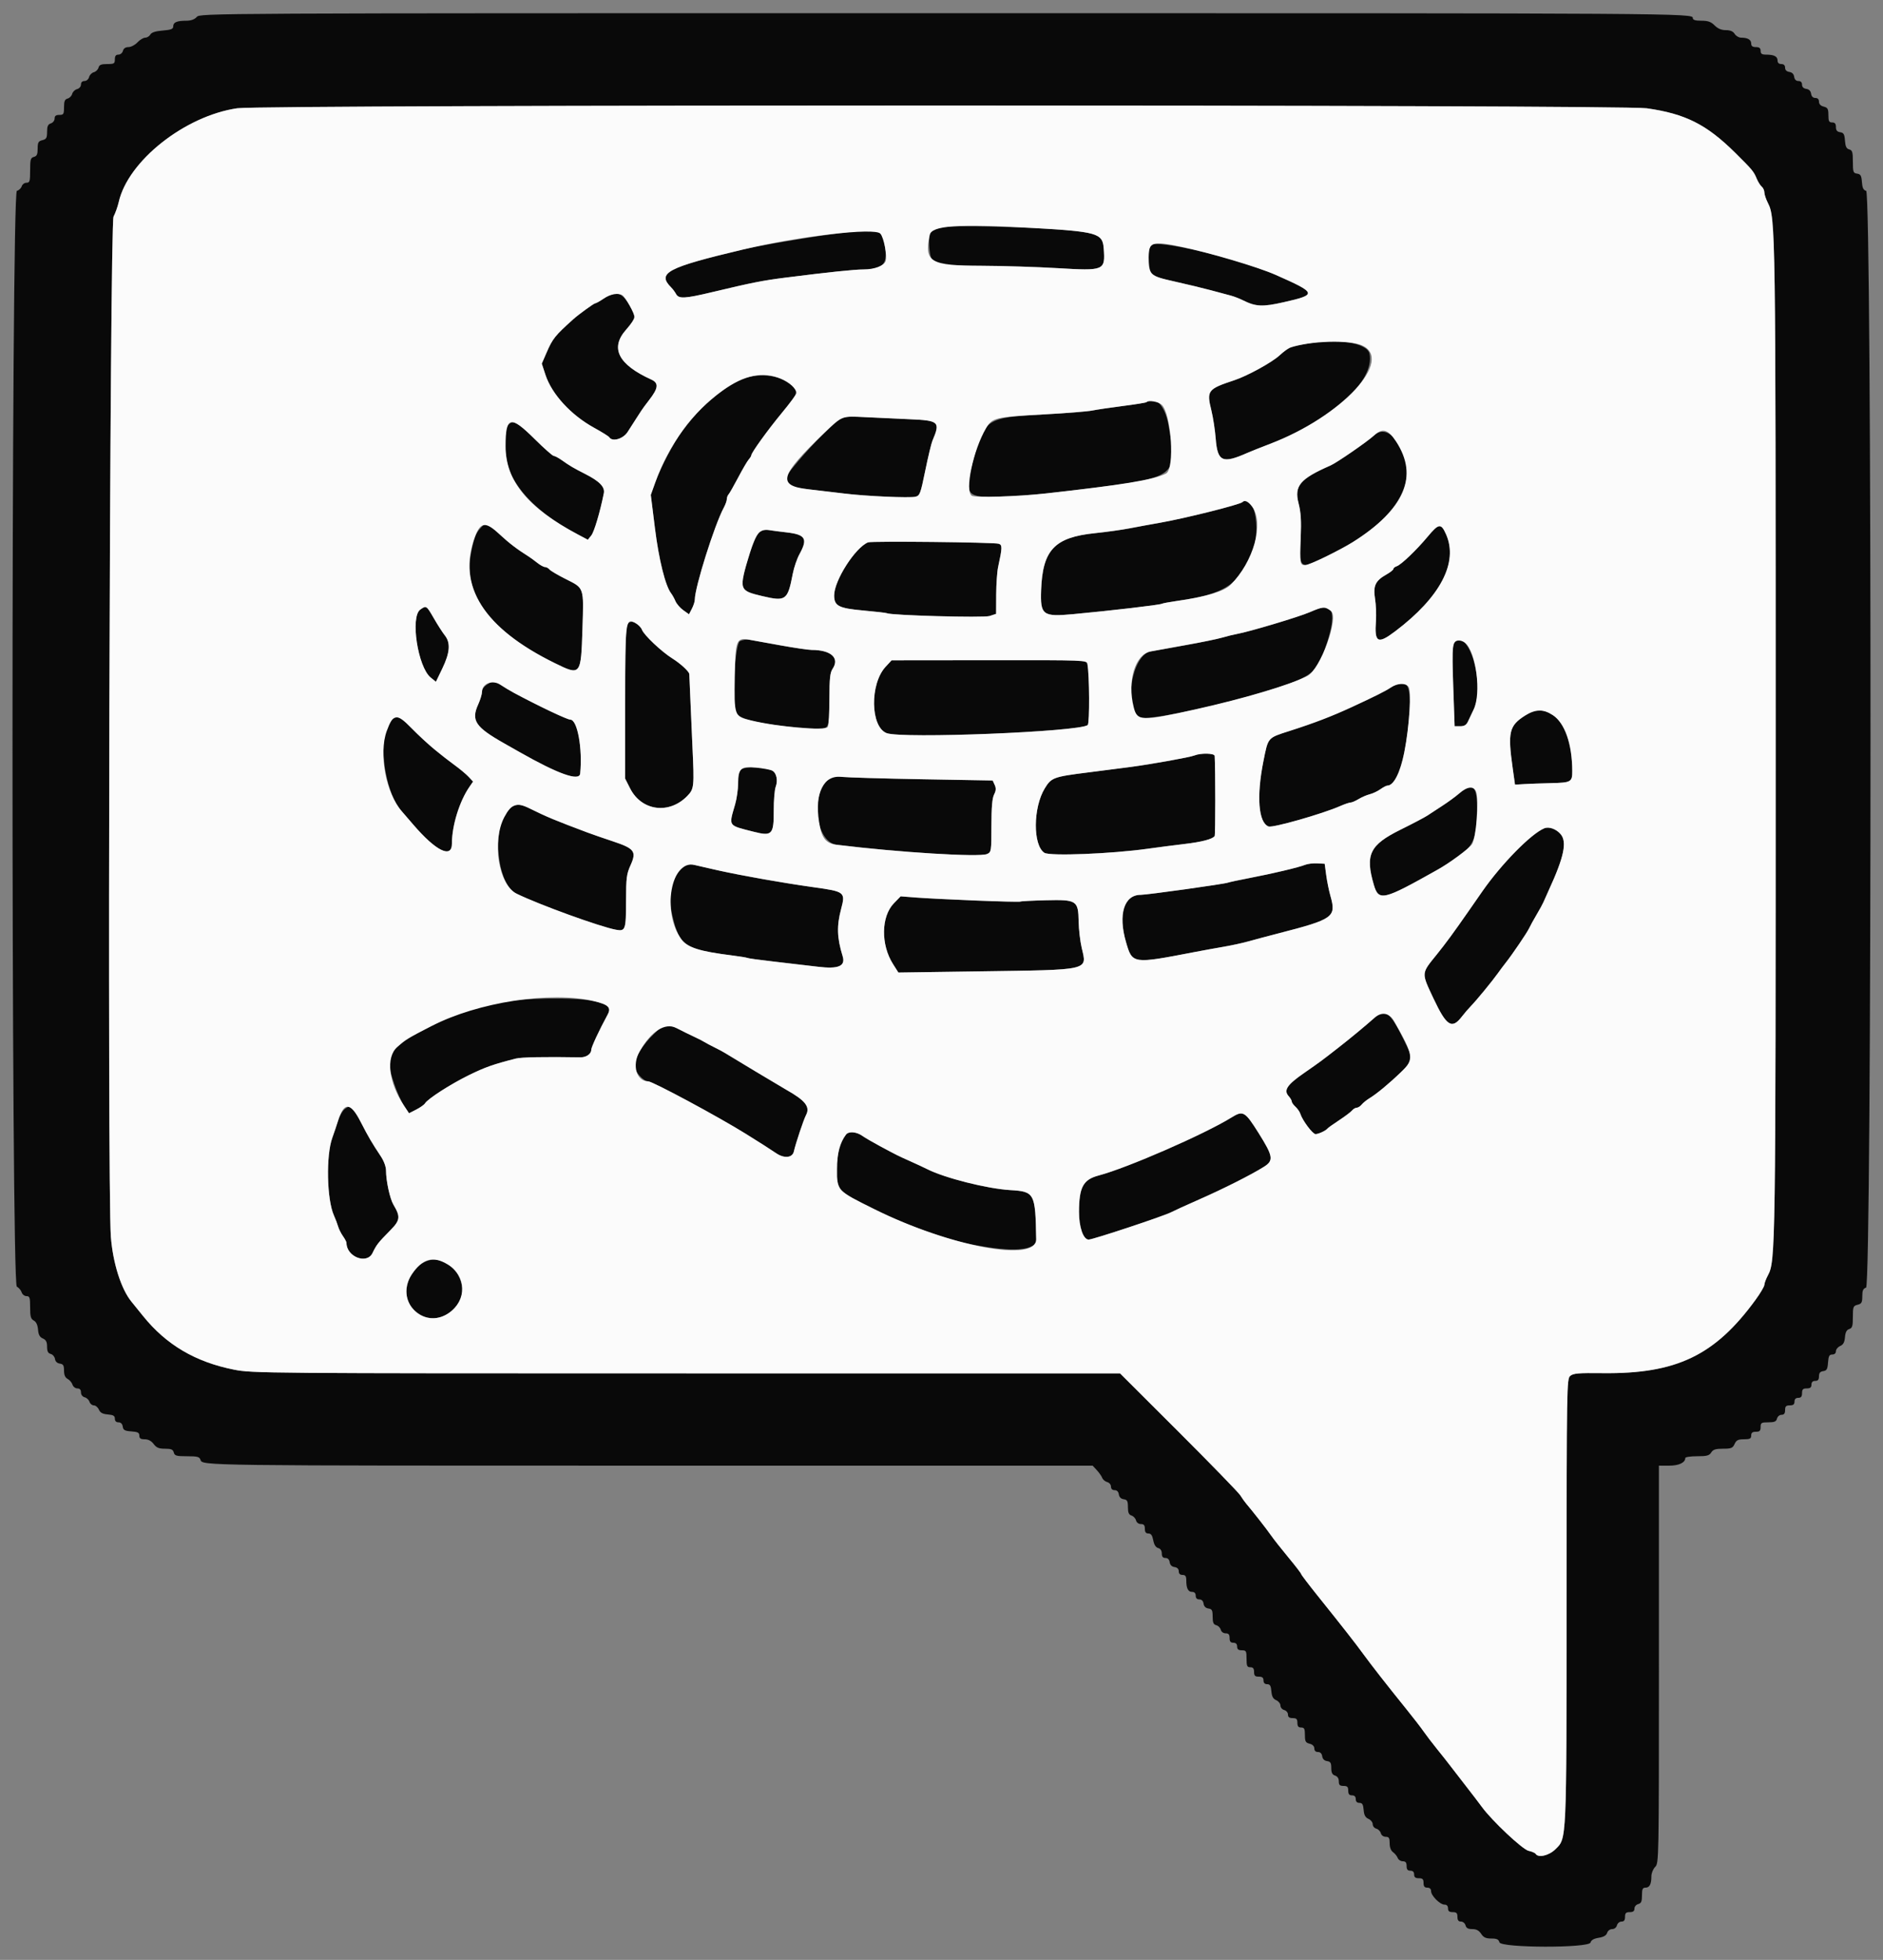 <svg id="svg" version="1.1" xmlns="http://www.w3.org/2000/svg" xmlns:xlink="http://www.w3.org/1999/xlink" width="400" height="416.143" viewBox="0, 0, 400,416.143"><rect x="0" y="0" width="400" height="416.143" fill="#808080" stroke="none"/><g id="svgg"><path id="path0" d="M41.800 3.600 C 41.320 4.130,40.568 4.400,39.571 4.400 C 37.577 4.400,36.800 4.735,36.800 5.593 C 36.800 6.164,36.365 6.337,34.551 6.487 C 33.016 6.615,32.185 6.884,31.931 7.337 C 31.727 7.702,31.241 8.000,30.850 8.000 C 30.459 8.000,29.717 8.450,29.200 9.000 C 28.683 9.550,27.825 10.000,27.293 10.000 C 26.662 10.000,26.252 10.278,26.116 10.800 C 26.000 11.243,25.570 11.600,25.153 11.600 C 24.616 11.600,24.400 11.887,24.400 12.600 C 24.400 13.504,24.242 13.600,22.763 13.600 C 21.488 13.600,21.081 13.769,20.926 14.363 C 20.816 14.783,20.369 15.219,19.933 15.333 C 19.497 15.447,19.043 15.914,18.924 16.370 C 18.801 16.839,18.379 17.200,17.953 17.200 C 17.482 17.200,17.200 17.482,17.200 17.953 C 17.200 18.379,16.839 18.801,16.370 18.924 C 15.914 19.043,15.447 19.497,15.333 19.933 C 15.219 20.369,14.783 20.816,14.363 20.926 C 13.769 21.081,13.600 21.488,13.600 22.763 C 13.600 24.242,13.504 24.400,12.600 24.400 C 11.878 24.400,11.600 24.615,11.600 25.173 C 11.600 25.598,11.240 26.060,10.800 26.200 C 10.184 26.396,10.000 26.805,10.000 27.984 C 10.000 29.282,9.849 29.551,9.000 29.764 C 8.149 29.978,8.000 30.246,8.000 31.561 C 8.000 32.770,7.826 33.152,7.200 33.316 C 6.502 33.498,6.400 33.862,6.400 36.163 C 6.400 38.503,6.313 38.800,5.627 38.800 C 5.202 38.800,4.746 39.141,4.614 39.557 C 4.482 39.973,4.019 40.406,3.587 40.519 C 2.357 40.841,2.343 272.527,3.573 273.186 C 3.998 273.413,4.460 273.959,4.600 274.400 C 4.740 274.840,5.202 275.200,5.627 275.200 C 6.305 275.200,6.400 275.494,6.400 277.586 C 6.400 279.538,6.541 280.047,7.176 280.387 C 7.687 280.660,7.994 281.315,8.076 282.301 C 8.167 283.403,8.439 283.905,9.100 284.195 C 9.776 284.491,10.000 284.924,10.000 285.932 C 10.000 286.926,10.202 287.328,10.778 287.478 C 11.205 287.590,11.610 288.068,11.678 288.541 C 11.754 289.079,12.137 289.448,12.700 289.528 C 13.432 289.632,13.600 289.910,13.600 291.014 C 13.600 291.947,13.842 292.501,14.373 292.786 C 14.798 293.013,15.260 293.559,15.400 294.000 C 15.540 294.440,16.002 294.800,16.427 294.800 C 16.945 294.800,17.200 295.076,17.200 295.637 C 17.200 296.134,17.520 296.559,17.987 296.681 C 18.419 296.794,18.882 297.227,19.014 297.643 C 19.146 298.059,19.559 298.400,19.932 298.400 C 20.305 298.400,20.788 298.805,21.005 299.300 C 21.295 299.962,21.797 300.233,22.900 300.324 C 24.075 300.421,24.400 300.616,24.400 301.224 C 24.400 301.724,24.675 302.000,25.172 302.000 C 25.668 302.000,25.990 302.322,26.072 302.900 C 26.178 303.648,26.487 303.821,27.900 303.923 C 29.274 304.022,29.600 304.195,29.600 304.823 C 29.600 305.411,29.878 305.600,30.744 305.600 C 31.497 305.600,32.144 305.941,32.639 306.600 C 33.229 307.385,33.746 307.600,35.048 307.600 C 36.370 307.600,36.749 307.762,36.916 308.400 C 37.098 309.097,37.462 309.200,39.736 309.200 C 41.940 309.200,42.383 309.317,42.585 309.952 C 42.983 311.208,42.344 311.200,138.704 311.200 L 232.108 311.200 232.995 312.156 C 233.482 312.682,233.999 313.419,234.142 313.794 C 234.286 314.169,234.763 314.570,235.202 314.685 C 235.643 314.800,236.000 315.230,236.000 315.647 C 236.000 316.124,236.283 316.400,236.772 316.400 C 237.268 316.400,237.590 316.722,237.672 317.300 C 237.754 317.878,238.122 318.246,238.700 318.328 C 239.456 318.435,239.600 318.703,239.600 320.001 C 239.600 321.165,239.786 321.605,240.357 321.786 C 240.773 321.918,241.206 322.381,241.319 322.813 C 241.441 323.280,241.866 323.600,242.363 323.600 C 242.989 323.600,243.200 323.852,243.200 324.600 C 243.200 325.314,243.416 325.600,243.955 325.600 C 244.507 325.600,244.784 325.991,244.982 327.044 C 245.160 327.995,245.518 328.558,246.026 328.691 C 246.518 328.820,246.800 329.241,246.800 329.847 C 246.800 330.522,247.025 330.800,247.572 330.800 C 248.068 330.800,248.390 331.122,248.472 331.700 C 248.554 332.278,248.922 332.646,249.500 332.728 C 250.078 332.810,250.400 333.132,250.400 333.628 C 250.400 334.133,250.676 334.400,251.200 334.400 C 251.817 334.400,252.000 334.667,252.000 335.567 C 252.000 337.255,252.381 338.000,253.243 338.000 C 253.733 338.000,254.000 338.282,254.000 338.800 C 254.000 339.324,254.267 339.600,254.772 339.600 C 255.268 339.600,255.590 339.922,255.672 340.500 C 255.754 341.078,256.122 341.446,256.700 341.528 C 257.463 341.636,257.600 341.901,257.600 343.265 C 257.600 344.512,257.772 344.920,258.363 345.074 C 258.783 345.184,259.216 345.617,259.326 346.037 C 259.442 346.481,259.875 346.800,260.363 346.800 C 260.989 346.800,261.200 347.052,261.200 347.800 C 261.200 348.533,261.413 348.800,262.000 348.800 C 262.533 348.800,262.800 349.067,262.800 349.600 C 262.800 350.187,263.067 350.400,263.800 350.400 C 264.719 350.400,264.800 350.547,264.800 352.200 C 264.800 353.733,264.919 354.000,265.600 354.000 C 266.187 354.000,266.400 354.267,266.400 355.000 C 266.400 355.800,266.600 356.000,267.400 356.000 C 268.133 356.000,268.400 356.213,268.400 356.800 C 268.400 357.325,268.667 357.600,269.176 357.600 C 269.784 357.600,269.979 357.925,270.076 359.100 C 270.167 360.203,270.438 360.705,271.100 360.995 C 271.595 361.212,272.000 361.724,272.000 362.132 C 272.000 362.541,272.360 362.969,272.800 363.084 C 273.243 363.200,273.600 363.630,273.600 364.047 C 273.600 364.584,273.887 364.800,274.600 364.800 C 275.400 364.800,275.600 365.000,275.600 365.800 C 275.600 366.533,275.813 366.800,276.400 366.800 C 277.066 366.800,277.200 367.067,277.200 368.392 C 277.200 369.757,277.343 370.021,278.200 370.236 C 278.826 370.393,279.200 370.770,279.200 371.243 C 279.200 371.724,279.481 372.000,279.972 372.000 C 280.468 372.000,280.790 372.322,280.872 372.900 C 280.954 373.478,281.322 373.846,281.900 373.928 C 282.630 374.031,282.800 374.310,282.800 375.401 C 282.800 376.395,283.009 376.812,283.600 377.000 C 284.111 377.162,284.400 377.605,284.400 378.227 C 284.400 378.998,284.607 379.200,285.400 379.200 C 286.200 379.200,286.400 379.400,286.400 380.200 C 286.400 380.933,286.613 381.200,287.200 381.200 C 287.733 381.200,288.000 381.467,288.000 382.000 C 288.000 382.525,288.267 382.800,288.776 382.800 C 289.384 382.800,289.579 383.125,289.676 384.300 C 289.767 385.403,290.038 385.905,290.700 386.195 C 291.195 386.412,291.600 386.924,291.600 387.332 C 291.600 387.741,291.943 388.165,292.363 388.274 C 292.783 388.384,293.216 388.817,293.326 389.237 C 293.442 389.681,293.875 390.000,294.363 390.000 C 295.050 390.000,295.200 390.246,295.200 391.377 C 295.200 392.250,295.466 392.946,295.926 393.277 C 296.326 393.565,296.770 394.115,296.914 394.500 C 297.057 394.885,297.541 395.200,297.987 395.200 C 298.588 395.200,298.800 395.462,298.800 396.200 C 298.800 396.933,299.013 397.200,299.600 397.200 C 300.133 397.200,300.400 397.467,300.400 398.000 C 300.400 398.587,300.667 398.800,301.400 398.800 C 302.200 398.800,302.400 399.000,302.400 399.800 C 302.400 400.533,302.613 400.800,303.200 400.800 C 303.714 400.800,304.000 401.067,304.000 401.545 C 304.000 402.509,305.891 404.400,306.855 404.400 C 307.333 404.400,307.600 404.686,307.600 405.200 C 307.600 405.787,307.867 406.000,308.600 406.000 C 309.400 406.000,309.600 406.200,309.600 407.000 C 309.600 407.713,309.816 408.000,310.353 408.000 C 310.770 408.000,311.200 408.357,311.316 408.800 C 311.468 409.381,311.862 409.600,312.753 409.600 C 313.622 409.600,314.173 409.893,314.637 410.600 C 315.144 411.374,315.633 411.600,316.799 411.600 C 317.970 411.600,318.353 411.779,318.516 412.400 C 318.833 413.611,337.556 413.655,337.872 412.446 C 338.006 411.935,338.566 411.612,339.608 411.445 C 340.662 411.277,341.226 410.947,341.400 410.400 C 341.544 409.947,342.005 409.600,342.464 409.600 C 342.938 409.600,343.362 409.268,343.484 408.800 C 343.600 408.357,344.030 408.000,344.447 408.000 C 344.984 408.000,345.200 407.713,345.200 407.000 C 345.200 406.200,345.400 406.000,346.200 406.000 C 346.913 406.000,347.200 405.784,347.200 405.247 C 347.200 404.830,347.557 404.400,348.000 404.284 C 348.636 404.118,348.800 403.738,348.800 402.437 C 348.800 401.098,348.938 400.800,349.557 400.800 C 350.419 400.800,350.800 400.055,350.800 398.367 C 350.800 397.725,351.160 396.840,351.600 396.400 C 352.390 395.610,352.400 395.067,352.400 353.400 L 352.400 311.200 354.571 311.200 C 356.648 311.200,358.000 310.558,358.000 309.571 C 358.000 309.367,359.127 309.200,360.504 309.200 C 362.574 309.200,363.094 309.062,363.507 308.400 C 363.899 307.773,364.440 307.600,366.012 307.600 C 367.763 307.600,368.075 307.473,368.473 306.600 C 368.844 305.786,369.214 305.600,370.464 305.600 C 371.733 305.600,372.000 305.461,372.000 304.800 C 372.000 304.213,372.267 304.000,373.000 304.000 C 373.800 304.000,374.000 303.800,374.000 303.000 C 374.000 302.096,374.158 302.000,375.637 302.000 C 376.938 302.000,377.318 301.836,377.484 301.200 C 377.600 300.757,378.030 300.400,378.447 300.400 C 378.984 300.400,379.200 300.113,379.200 299.400 C 379.200 298.600,379.400 298.400,380.200 298.400 C 380.933 298.400,381.200 298.187,381.200 297.600 C 381.200 297.067,381.467 296.800,382.000 296.800 C 382.587 296.800,382.800 296.533,382.800 295.800 C 382.800 295.000,383.000 294.800,383.800 294.800 C 384.533 294.800,384.800 294.587,384.800 294.000 C 384.800 293.467,385.067 293.200,385.600 293.200 C 386.181 293.200,386.400 292.933,386.400 292.228 C 386.400 291.524,386.649 291.220,387.300 291.128 C 388.048 291.022,388.221 290.713,388.323 289.300 C 388.422 287.926,388.595 287.600,389.223 287.600 C 389.698 287.600,390.000 287.326,390.000 286.895 C 390.000 286.507,390.405 286.012,390.900 285.795 C 391.558 285.506,391.833 285.002,391.923 283.920 C 392.010 282.872,392.273 282.367,392.823 282.193 C 393.475 281.986,393.600 281.572,393.600 279.616 C 393.600 277.465,393.677 277.268,394.600 277.036 C 395.454 276.822,395.600 276.556,395.600 275.219 C 395.600 274.005,395.780 273.597,396.400 273.400 C 397.647 273.004,397.668 40.847,396.421 40.521 C 395.835 40.368,395.612 39.907,395.521 38.659 C 395.421 37.288,395.244 36.978,394.500 36.872 C 393.680 36.756,393.600 36.529,393.600 34.335 C 393.600 32.283,393.484 31.895,392.821 31.721 C 392.235 31.568,392.012 31.107,391.921 29.859 C 391.821 28.488,391.644 28.178,390.900 28.072 C 390.249 27.980,390.000 27.676,390.000 26.972 C 390.000 26.267,389.781 26.000,389.200 26.000 C 388.537 26.000,388.400 25.733,388.400 24.443 C 388.400 23.117,388.252 22.850,387.400 22.636 C 386.754 22.474,386.400 22.104,386.400 21.592 C 386.400 21.076,386.131 20.800,385.628 20.800 C 385.132 20.800,384.810 20.478,384.728 19.900 C 384.646 19.322,384.278 18.954,383.700 18.872 C 383.122 18.790,382.800 18.468,382.800 17.972 C 382.800 17.476,382.524 17.200,382.028 17.200 C 381.532 17.200,381.210 16.878,381.128 16.300 C 381.046 15.722,380.678 15.354,380.100 15.272 C 379.522 15.190,379.200 14.868,379.200 14.372 C 379.200 13.867,378.924 13.600,378.400 13.600 C 377.882 13.600,377.600 13.333,377.600 12.843 C 377.600 11.981,376.855 11.600,375.167 11.600 C 374.267 11.600,374.000 11.417,374.000 10.800 C 374.000 10.213,373.733 10.000,373.000 10.000 C 372.286 10.000,372.000 9.784,372.000 9.243 C 372.000 8.430,371.261 8.000,369.864 8.000 C 369.384 8.000,368.768 7.640,368.493 7.200 C 368.150 6.651,367.560 6.400,366.615 6.400 C 365.678 6.400,364.916 6.080,364.236 5.400 C 363.463 4.627,362.824 4.400,361.418 4.400 C 360.131 4.400,359.600 4.237,359.600 3.843 C 359.600 2.807,358.513 2.800,200.429 2.800 C 43.032 2.800,42.522 2.803,41.800 3.600 M349.800 22.991 C 358.005 24.152,362.502 26.409,368.576 32.416 C 372.237 36.038,372.534 36.393,373.160 37.904 C 373.449 38.602,373.937 39.381,374.243 39.636 C 374.549 39.890,374.800 40.443,374.800 40.865 C 374.800 41.287,375.146 42.311,375.570 43.140 C 377.165 46.268,377.200 48.692,377.200 157.000 C 377.200 265.303,377.165 267.776,375.572 270.748 C 375.147 271.540,374.800 272.465,374.800 272.803 C 374.800 273.141,373.945 274.589,372.900 276.021 C 364.295 287.815,356.104 291.738,340.462 291.558 C 335.295 291.498,334.204 291.590,333.562 292.140 C 332.821 292.774,332.800 294.077,332.783 339.896 C 332.764 391.703,332.830 390.260,330.398 392.658 C 329.047 393.992,326.770 394.522,326.219 393.631 C 326.094 393.428,325.416 393.135,324.714 392.981 C 323.424 392.698,316.914 386.581,314.785 383.651 C 314.246 382.909,312.593 380.749,311.112 378.851 C 309.631 376.953,308.152 375.040,307.825 374.600 C 307.498 374.160,306.357 372.720,305.290 371.400 C 304.223 370.080,302.917 368.370,302.388 367.600 C 301.859 366.830,300.160 364.635,298.613 362.722 C 294.695 357.877,291.251 353.474,289.600 351.200 C 288.018 349.020,285.019 345.192,279.900 338.818 C 277.975 336.421,276.400 334.346,276.400 334.206 C 276.400 334.067,275.177 332.478,273.682 330.676 C 272.187 328.874,270.529 326.770,269.998 326.000 C 269.138 324.754,266.051 320.812,264.674 319.200 C 264.392 318.870,263.853 318.108,263.476 317.506 C 263.099 316.905,257.194 310.830,250.355 304.006 L 237.920 291.600 145.790 291.600 C 56.032 291.600,53.558 291.580,49.729 290.819 C 41.508 289.186,35.324 285.544,30.396 279.434 C 29.316 278.095,28.201 276.716,27.917 276.370 C 25.737 273.711,23.981 268.171,23.552 262.600 C 22.765 252.387,23.302 47.591,24.120 46.000 C 24.516 45.230,25.010 43.841,25.219 42.914 C 27.180 34.177,39.258 24.618,50.400 22.986 C 55.776 22.198,344.229 22.203,349.800 22.991 M198.557 48.391 C 197.517 48.812,197.149 50.454,197.477 53.218 C 197.833 56.227,198.400 56.392,208.487 56.431 C 212.949 56.449,220.187 56.674,224.572 56.933 C 234.645 57.526,234.789 57.465,234.460 52.766 C 234.287 50.284,233.631 49.787,229.799 49.235 C 222.727 48.216,200.478 47.615,198.557 48.391 M177.200 49.670 C 170.851 50.506,161.571 52.093,157.800 52.988 C 141.655 56.819,139.503 57.960,142.597 61.054 C 142.932 61.389,143.390 62.008,143.617 62.431 C 144.181 63.485,145.459 63.418,151.287 62.028 C 159.744 60.010,162.021 59.559,166.778 58.957 C 176.120 57.774,181.451 57.218,183.520 57.209 C 187.477 57.192,188.514 56.146,188.039 52.649 C 187.471 48.465,187.107 48.365,177.200 49.670 M244.500 52.043 C 243.877 52.687,243.845 56.423,244.452 57.754 C 244.847 58.621,245.487 58.876,249.552 59.782 C 252.108 60.352,255.550 61.180,257.200 61.623 C 258.850 62.067,260.764 62.579,261.453 62.762 C 262.142 62.945,263.312 63.397,264.053 63.767 C 266.766 65.122,268.183 65.189,272.674 64.174 C 279.858 62.551,279.769 62.243,271.000 58.369 C 263.192 54.921,245.745 50.756,244.500 52.043 M128.238 63.400 C 127.428 63.950,126.622 64.400,126.448 64.400 C 126.167 64.400,122.927 66.749,121.757 67.800 C 117.893 71.274,117.397 71.893,116.118 74.841 L 115.091 77.210 115.867 79.574 C 117.220 83.701,121.295 88.134,126.222 90.838 C 127.858 91.736,129.298 92.634,129.422 92.835 C 130.063 93.872,132.391 93.196,133.332 91.700 C 133.851 90.875,134.618 89.680,135.038 89.044 C 135.457 88.408,135.980 87.598,136.200 87.244 C 136.420 86.890,137.175 85.862,137.877 84.961 C 139.868 82.405,139.983 81.330,138.344 80.586 C 131.315 77.397,129.545 73.890,133.000 70.000 C 135.101 67.634,135.152 67.277,133.735 64.835 C 132.090 62.002,130.796 61.664,128.238 63.400 M277.775 72.960 C 273.852 73.708,273.602 73.812,271.817 75.454 C 270.177 76.964,264.991 79.811,262.200 80.735 C 256.518 82.616,256.283 82.928,257.333 87.166 C 257.692 88.615,258.102 91.282,258.244 93.093 C 258.633 98.051,259.664 98.517,265.000 96.150 C 265.660 95.858,267.820 94.998,269.800 94.240 C 282.945 89.207,292.085 80.927,290.922 75.108 C 290.462 72.808,284.064 71.763,277.775 72.960 M157.912 80.395 C 154.767 81.591,149.667 85.610,146.427 89.444 C 144.064 92.241,140.658 98.364,139.195 102.444 L 138.247 105.088 139.126 112.147 C 139.962 118.863,141.346 124.419,142.578 126.000 C 142.835 126.330,143.246 127.073,143.492 127.651 C 143.737 128.228,144.484 129.090,145.151 129.565 L 146.364 130.429 146.982 129.234 C 147.322 128.577,147.598 127.716,147.597 127.320 C 147.585 124.760,151.783 111.434,153.747 107.800 C 154.103 107.140,154.396 106.321,154.398 105.980 C 154.399 105.639,154.562 105.189,154.760 104.980 C 154.958 104.771,155.877 103.160,156.803 101.400 C 157.728 99.640,158.736 97.916,159.043 97.569 C 159.349 97.221,159.600 96.814,159.600 96.664 C 159.600 96.128,163.051 91.346,166.100 87.655 C 169.452 83.598,169.523 83.434,168.491 82.121 C 166.685 79.823,161.596 78.993,157.912 80.395 M243.540 85.393 C 243.434 85.499,241.199 85.861,238.574 86.197 C 235.948 86.533,232.990 86.971,232.000 87.170 C 231.010 87.370,226.420 87.737,221.800 87.987 C 209.330 88.660,209.030 88.865,206.565 98.400 C 204.818 105.160,205.300 105.722,212.600 105.433 C 218.147 105.213,221.308 104.923,230.600 103.781 C 250.139 101.380,250.229 101.310,248.175 90.031 C 247.444 86.016,245.182 83.752,243.540 85.393 M178.400 89.030 C 176.702 90.195,172.869 94.033,169.700 97.742 C 165.471 102.693,165.644 103.199,171.808 103.898 C 174.224 104.172,177.646 104.577,179.413 104.797 C 183.863 105.352,193.266 105.771,194.473 105.468 C 195.398 105.235,195.549 104.834,196.555 99.909 C 197.152 96.989,197.833 94.150,198.067 93.600 C 199.794 89.557,199.500 89.280,193.200 89.014 C 190.450 88.898,186.220 88.700,183.800 88.574 C 180.049 88.378,179.252 88.445,178.400 89.030 M107.950 90.261 C 106.835 91.604,107.218 98.253,108.556 100.800 C 111.123 105.687,115.590 109.678,122.735 113.468 L 124.869 114.600 125.600 113.699 C 126.219 112.934,127.472 108.721,128.270 104.720 C 128.533 103.397,127.340 102.170,124.284 100.623 C 121.838 99.384,121.045 98.917,119.327 97.701 C 118.626 97.205,117.860 96.800,117.624 96.800 C 117.388 96.800,115.557 95.180,113.557 93.200 C 109.874 89.556,108.941 89.067,107.950 90.261 M291.870 92.472 C 290.457 93.776,283.953 98.259,282.641 98.832 C 276.154 101.670,274.897 103.156,275.849 106.859 C 276.347 108.793,276.456 110.548,276.307 114.200 C 276.013 121.433,275.721 121.352,284.800 116.549 C 295.291 111.000,300.447 103.746,298.413 97.392 C 296.829 92.443,294.114 90.401,291.870 92.472 M263.918 106.615 C 263.385 107.148,251.681 110.077,246.400 110.998 C 244.530 111.324,241.650 111.853,240.000 112.172 C 238.350 112.492,235.020 112.957,232.600 113.206 C 224.013 114.090,221.482 116.757,221.164 125.253 C 220.965 130.598,221.490 130.998,227.925 130.405 C 235.904 129.668,246.414 128.439,246.808 128.195 C 246.972 128.093,248.411 127.825,250.004 127.599 C 260.316 126.137,263.301 124.144,266.122 116.836 C 267.940 112.127,266.249 104.284,263.918 106.615 M102.096 112.100 C 101.040 113.227,100.644 114.293,100.007 117.723 C 98.398 126.381,104.471 134.232,117.860 140.801 C 123.378 143.508,123.417 143.459,123.732 133.446 C 124.011 124.590,124.125 124.927,120.187 122.954 C 118.526 122.122,116.972 121.207,116.734 120.921 C 116.496 120.634,116.068 120.400,115.782 120.400 C 115.496 120.400,114.751 119.995,114.128 119.500 C 113.504 119.005,112.707 118.420,112.357 118.200 C 109.820 116.607,108.194 115.367,106.101 113.429 C 103.373 110.904,103.254 110.864,102.096 112.100 M303.301 113.917 C 300.907 116.794,297.629 119.927,296.700 120.228 C 296.315 120.352,296.000 120.610,296.000 120.801 C 296.000 120.992,295.313 121.535,294.473 122.007 C 292.167 123.303,291.657 124.403,292.097 127.133 C 292.298 128.380,292.384 130.480,292.289 131.800 C 291.952 136.484,292.650 136.862,296.400 134.026 C 305.970 126.789,309.826 119.430,307.181 113.451 C 306.123 111.058,305.631 111.117,303.301 113.917 M161.331 112.983 C 160.450 113.611,158.364 119.574,157.810 123.045 C 157.463 125.226,157.926 125.626,161.881 126.556 C 166.962 127.752,167.311 127.498,168.411 121.800 C 168.665 120.480,169.307 118.612,169.837 117.650 C 171.648 114.358,171.118 113.494,167.000 113.029 C 165.680 112.880,164.060 112.669,163.400 112.560 C 162.672 112.441,161.858 112.607,161.331 112.983 M184.397 115.158 C 181.683 116.247,177.200 123.259,177.200 126.415 C 177.200 128.662,178.137 129.148,183.388 129.626 C 186.021 129.865,188.275 130.123,188.397 130.198 C 189.156 130.667,208.953 131.212,210.207 130.798 L 211.600 130.338 211.617 126.269 C 211.627 124.031,211.811 121.390,212.026 120.400 C 212.928 116.245,212.942 115.698,212.147 115.453 C 211.117 115.134,185.144 114.859,184.397 115.158 M89.289 129.423 C 87.119 130.943,88.746 141.626,91.488 143.855 L 92.600 144.759 93.952 141.960 C 95.586 138.576,95.748 136.497,94.499 134.920 C 94.011 134.304,92.964 132.675,92.172 131.300 C 90.585 128.547,90.562 128.531,89.289 129.423 M280.400 129.111 C 280.070 129.217,279.080 129.614,278.200 129.994 C 275.853 131.006,265.438 134.122,262.800 134.602 C 262.030 134.742,260.590 135.096,259.600 135.389 C 258.610 135.682,255.100 136.401,251.800 136.986 C 248.500 137.571,245.170 138.174,244.400 138.325 C 240.361 139.118,238.545 150.662,242.198 152.326 C 243.655 152.990,256.527 150.415,266.470 147.471 C 279.155 143.714,279.712 143.312,281.953 136.287 C 283.747 130.665,283.215 128.206,280.400 129.111 M133.256 132.637 C 132.939 133.332,132.800 138.478,132.800 149.479 L 132.800 165.320 133.847 167.388 C 136.285 172.203,142.142 172.980,146.000 169.000 C 147.456 167.498,147.498 167.083,147.089 158.400 C 146.918 154.770,146.705 149.910,146.617 147.600 C 146.528 145.290,146.443 143.274,146.428 143.121 C 146.372 142.562,144.558 140.895,142.812 139.800 C 140.515 138.360,136.805 134.857,136.371 133.719 C 135.758 132.115,133.803 131.436,133.256 132.637 M157.176 136.137 C 156.110 136.668,155.452 148.908,156.362 151.299 C 156.926 152.784,162.345 153.963,171.645 154.627 C 176.398 154.966,176.171 155.278,176.187 148.400 C 176.198 144.026,176.327 142.810,176.871 142.000 C 178.414 139.700,176.518 138.000,172.411 138.000 C 171.731 138.000,168.706 137.554,165.688 137.008 C 162.669 136.463,159.739 135.934,159.176 135.833 C 158.613 135.733,157.713 135.869,157.176 136.137 M308.853 136.536 C 308.536 136.918,308.493 139.539,308.704 145.636 L 309.000 154.200 310.185 154.200 C 311.058 154.200,311.492 153.937,311.834 153.200 C 312.090 152.650,312.637 151.494,313.050 150.631 C 315.581 145.339,311.876 132.894,308.853 136.536 M188.118 141.587 C 184.751 145.227,184.894 154.327,188.339 155.660 C 191.533 156.896,229.316 155.382,231.058 153.949 C 231.489 153.594,231.434 143.200,230.989 140.979 C 230.825 140.163,230.690 140.158,210.112 140.179 L 189.400 140.200 188.118 141.587 M103.657 145.224 C 102.850 145.714,102.397 146.313,102.391 146.894 C 102.386 147.392,102.026 148.585,101.591 149.544 C 100.033 152.977,100.958 154.364,107.128 157.850 C 107.858 158.262,109.298 159.079,110.328 159.664 C 118.569 164.348,123.078 165.951,123.245 164.257 C 123.770 158.912,122.655 152.800,121.156 152.800 C 120.138 152.800,109.348 147.423,106.357 145.424 C 104.914 144.461,104.912 144.461,103.657 145.224 M295.400 146.008 C 294.302 146.742,291.982 147.904,287.200 150.112 C 282.890 152.103,279.267 153.493,273.930 155.204 C 269.227 156.712,269.407 156.503,268.382 161.632 C 266.890 169.098,267.327 174.660,269.471 175.482 C 270.349 175.819,280.916 172.810,284.696 171.146 C 285.628 170.736,286.618 170.399,286.896 170.399 C 287.173 170.398,287.940 170.068,288.600 169.666 C 289.260 169.264,290.329 168.803,290.976 168.641 C 291.622 168.479,292.640 167.999,293.237 167.573 C 293.835 167.148,294.502 166.800,294.720 166.800 C 296.869 166.800,298.874 160.015,299.419 150.894 C 299.766 145.081,298.708 143.795,295.400 146.008 M323.967 151.935 C 320.588 154.078,320.262 155.443,321.323 163.000 L 321.829 166.600 323.814 166.482 C 324.906 166.417,327.420 166.327,329.400 166.282 C 333.776 166.182,334.002 166.054,333.992 163.676 C 333.950 153.838,329.389 148.496,323.967 151.935 M84.054 152.370 C 80.006 153.401,80.922 167.243,85.371 172.285 C 85.607 172.553,86.700 173.820,87.800 175.101 C 92.614 180.706,96.000 182.363,96.000 179.113 C 96.000 175.302,97.585 170.169,99.716 167.074 L 100.491 165.949 99.546 164.938 C 99.026 164.382,97.700 163.274,96.600 162.475 C 93.252 160.043,90.007 157.264,87.441 154.632 C 85.430 152.569,84.833 152.171,84.054 152.370 M253.705 160.411 C 252.749 160.795,244.821 162.223,240.200 162.844 C 238.660 163.051,234.572 163.576,231.116 164.011 C 223.786 164.934,223.343 165.097,221.942 167.385 C 219.442 171.471,219.391 179.459,221.856 181.073 C 222.981 181.811,236.027 181.298,243.800 180.212 C 246.000 179.904,249.510 179.450,251.600 179.203 C 255.314 178.764,257.573 178.173,258.025 177.520 C 258.196 177.274,258.199 163.444,258.029 160.500 C 257.995 159.915,255.087 159.855,253.705 160.411 M157.468 163.389 C 157.002 163.855,156.799 164.745,156.795 166.329 C 156.793 167.578,156.505 169.590,156.157 170.800 C 154.793 175.538,154.558 175.194,160.115 176.607 C 164.027 177.601,164.384 177.217,164.366 172.037 C 164.358 169.915,164.543 167.676,164.777 167.062 C 165.288 165.715,164.950 164.108,164.054 163.631 C 162.580 162.846,158.173 162.684,157.468 163.389 M175.501 165.952 C 172.108 169.985,173.598 178.858,177.754 179.370 C 190.942 180.992,208.073 182.047,209.670 181.334 C 210.578 180.929,210.600 180.789,210.606 175.359 C 210.610 171.403,210.773 169.483,211.170 168.700 C 211.590 167.872,211.622 167.367,211.300 166.659 L 210.871 165.719 195.936 165.455 C 187.721 165.311,179.997 165.084,178.772 164.952 C 176.644 164.724,176.498 164.769,175.501 165.952 M310.000 168.446 C 309.230 169.114,307.610 170.301,306.400 171.084 C 305.190 171.867,303.750 172.809,303.200 173.177 C 302.650 173.544,300.080 174.895,297.489 176.177 C 290.977 179.399,289.974 181.460,291.823 187.819 C 292.820 191.250,293.694 191.119,302.600 186.206 C 312.651 180.661,313.401 179.810,313.695 173.610 C 314.010 166.963,313.130 165.733,310.000 168.446 M109.000 171.178 C 104.396 173.059,104.966 187.421,109.737 189.751 C 114.538 192.095,127.526 196.805,130.854 197.408 C 132.869 197.773,132.980 197.452,132.991 191.200 C 132.999 186.388,133.103 185.572,133.948 183.703 C 135.264 180.791,134.793 180.162,130.151 178.624 C 128.198 177.977,125.790 177.144,124.800 176.772 C 117.857 174.166,116.185 173.470,112.488 171.645 C 110.639 170.733,110.225 170.677,109.000 171.178 M328.038 175.877 C 325.244 177.024,318.939 183.443,314.877 189.275 C 314.369 190.004,313.078 191.860,312.008 193.400 C 308.814 197.995,307.102 200.327,305.160 202.727 C 301.887 206.769,301.908 206.469,304.510 212.000 C 307.275 217.876,308.423 218.611,310.535 215.856 C 311.064 215.165,311.937 214.150,312.475 213.600 C 313.626 212.422,317.057 208.246,318.200 206.630 C 318.640 206.008,319.374 205.027,319.831 204.450 C 321.259 202.648,324.422 197.987,324.838 197.073 C 325.056 196.593,325.768 195.300,326.420 194.200 C 327.071 193.100,327.713 191.930,327.846 191.600 C 327.979 191.270,328.502 190.100,329.008 189.000 C 332.240 181.978,332.921 178.757,331.523 177.117 C 330.580 176.010,329.045 175.464,328.038 175.877 M145.125 184.159 C 142.591 186.244,141.780 189.986,142.865 194.588 C 144.312 200.727,145.674 201.627,155.373 202.845 C 157.119 203.064,158.663 203.315,158.805 203.403 C 158.947 203.491,161.479 203.838,164.432 204.174 C 167.384 204.511,171.581 205.002,173.758 205.265 C 178.122 205.794,179.652 205.140,179.000 203.023 C 177.793 199.106,177.714 196.603,178.684 192.964 C 179.623 189.441,179.444 189.298,172.940 188.396 C 164.458 187.219,154.571 185.375,147.574 183.666 C 146.391 183.377,145.973 183.461,145.125 184.159 M277.219 183.633 C 275.910 184.168,270.330 185.491,265.400 186.434 C 263.200 186.855,261.147 187.295,260.838 187.411 C 260.037 187.713,243.660 190.000,242.302 190.000 C 238.781 190.000,237.487 194.153,239.186 200.000 C 240.554 204.706,240.500 204.698,253.800 202.139 C 255.560 201.800,258.361 201.290,260.024 201.006 C 261.687 200.721,264.027 200.211,265.224 199.872 C 266.421 199.533,269.290 198.769,271.600 198.174 C 283.292 195.163,283.898 194.726,282.621 190.235 C 282.303 189.116,281.898 187.120,281.721 185.800 L 281.400 183.400 279.800 183.316 C 278.920 183.269,277.759 183.412,277.219 183.633 M189.886 191.793 C 187.170 194.590,187.080 200.561,189.692 204.680 L 190.844 206.497 208.122 206.247 C 231.826 205.904,230.916 206.114,229.781 201.252 C 229.457 199.860,229.165 197.351,229.133 195.675 C 229.048 191.184,228.751 190.992,222.139 191.152 C 219.313 191.220,216.887 191.346,216.749 191.432 C 216.459 191.611,199.379 190.947,194.560 190.569 L 191.321 190.315 189.886 191.793 M106.075 212.831 C 100.999 213.864,96.129 215.563,91.633 217.868 C 82.172 222.719,81.567 223.665,83.754 230.176 C 84.302 231.807,85.231 233.868,85.819 234.756 L 86.888 236.372 88.422 235.589 C 89.266 235.158,90.102 234.566,90.279 234.274 C 90.866 233.302,95.747 230.169,99.640 228.265 C 103.078 226.584,104.770 225.988,109.600 224.757 C 110.744 224.466,115.762 224.370,123.289 224.498 C 124.543 224.519,125.600 223.781,125.600 222.885 C 125.600 222.339,127.298 218.696,129.062 215.457 C 129.896 213.925,129.263 213.298,126.143 212.564 C 122.540 211.716,110.783 211.872,106.075 212.831 M291.985 216.101 C 289.907 217.940,286.923 220.409,284.400 222.377 C 280.584 225.354,280.560 225.372,276.939 227.886 C 273.389 230.350,272.630 231.508,273.753 232.748 C 274.109 233.141,274.400 233.646,274.400 233.870 C 274.400 234.093,274.755 234.598,275.190 234.991 C 275.624 235.384,276.092 236.059,276.229 236.490 C 276.678 237.907,278.844 240.800,279.455 240.800 C 280.085 240.800,281.661 240.066,282.000 239.614 C 282.110 239.467,283.218 238.678,284.463 237.859 C 285.707 237.041,286.944 236.108,287.212 235.786 C 287.479 235.464,287.924 235.200,288.200 235.200 C 288.476 235.200,288.949 234.901,289.251 234.535 C 289.553 234.170,290.280 233.577,290.867 233.219 C 292.475 232.239,295.104 230.059,297.679 227.571 C 300.304 225.034,300.305 225.029,298.117 220.600 C 295.298 214.894,294.232 214.112,291.985 216.101 M138.936 219.500 C 136.569 221.723,134.800 224.647,134.800 226.336 C 134.800 227.515,136.655 229.600,137.704 229.600 C 138.624 229.600,152.604 237.114,158.400 240.723 C 161.640 242.740,163.664 244.033,164.884 244.863 C 166.582 246.018,168.329 245.849,168.633 244.500 C 169.021 242.777,170.717 237.702,171.217 236.769 C 172.151 235.023,171.093 233.669,167.000 231.371 C 166.051 230.839,154.867 224.132,154.000 223.575 C 153.670 223.363,152.680 222.834,151.800 222.400 C 150.920 221.966,149.930 221.439,149.600 221.230 C 149.270 221.022,148.460 220.602,147.800 220.299 C 147.140 219.995,146.240 219.565,145.800 219.341 C 141.398 217.108,141.485 217.106,138.936 219.500 M73.304 235.412 C 72.819 235.752,72.156 236.878,71.831 237.915 C 71.506 238.952,70.949 240.603,70.593 241.585 C 69.225 245.357,69.421 254.719,70.938 258.076 C 71.267 258.804,71.664 259.850,71.821 260.400 C 71.977 260.950,72.441 261.878,72.852 262.462 C 73.264 263.046,73.600 263.685,73.600 263.883 C 73.600 266.852,77.926 268.543,79.132 266.046 C 79.992 264.267,80.288 263.889,82.917 261.220 C 85.015 259.090,85.105 258.357,83.583 255.800 C 82.824 254.524,82.000 250.733,82.000 248.519 C 82.000 247.731,81.549 246.505,80.900 245.528 C 78.971 242.623,78.297 241.472,76.629 238.233 C 74.824 234.728,74.578 234.520,73.304 235.412 M261.600 237.272 C 255.907 240.805,239.458 247.987,233.400 249.583 C 230.095 250.454,229.228 252.049,229.210 257.292 C 229.198 260.538,230.122 263.200,231.260 263.200 C 232.163 263.200,247.324 258.173,248.800 257.384 C 249.350 257.090,252.050 255.860,254.800 254.650 C 259.948 252.386,265.862 249.402,268.500 247.737 C 270.603 246.409,270.463 245.523,267.368 240.593 C 264.460 235.961,264.072 235.737,261.600 237.272 M179.717 240.900 C 177.384 243.964,176.948 251.307,179.000 252.994 C 183.241 256.480,198.142 262.569,206.516 264.239 C 215.192 265.969,220.156 265.566,220.115 263.134 C 219.949 253.314,219.782 252.998,214.600 252.688 C 209.670 252.394,200.672 250.122,196.937 248.229 C 196.311 247.912,194.720 247.171,193.400 246.581 C 190.712 245.382,190.604 245.328,186.876 243.327 C 185.404 242.537,183.722 241.556,183.138 241.146 C 181.918 240.289,180.273 240.171,179.717 240.900 M91.000 267.645 C 86.990 268.863,84.939 274.602,87.448 277.584 C 90.408 281.102,95.125 280.532,97.523 276.366 C 99.883 272.265,95.423 266.302,91.000 267.645 " stroke="none" fill="#090909" fill-rule="evenodd"></path><path id="path1" d="M50.400 22.986 C 39.258 24.618,27.180 34.177,25.219 42.914 C 25.010 43.841,24.516 45.230,24.120 46.000 C 23.302 47.591,22.765 252.387,23.552 262.600 C 23.981 268.171,25.737 273.711,27.917 276.370 C 28.201 276.716,29.316 278.095,30.396 279.434 C 35.324 285.544,41.508 289.186,49.729 290.819 C 53.558 291.580,56.032 291.600,145.790 291.600 L 237.920 291.600 250.355 304.006 C 257.194 310.830,263.099 316.905,263.476 317.506 C 263.853 318.108,264.392 318.870,264.674 319.200 C 266.051 320.812,269.138 324.754,269.998 326.000 C 270.529 326.770,272.187 328.874,273.682 330.676 C 275.177 332.478,276.400 334.067,276.400 334.206 C 276.400 334.346,277.975 336.421,279.900 338.818 C 285.019 345.192,288.018 349.020,289.600 351.200 C 291.251 353.474,294.695 357.877,298.613 362.722 C 300.160 364.635,301.859 366.830,302.388 367.600 C 302.917 368.370,304.223 370.080,305.290 371.400 C 306.357 372.720,307.498 374.160,307.825 374.600 C 308.152 375.040,309.631 376.953,311.112 378.851 C 312.593 380.749,314.246 382.909,314.785 383.651 C 316.914 386.581,323.424 392.698,324.714 392.981 C 325.416 393.135,326.094 393.428,326.219 393.631 C 326.770 394.522,329.047 393.992,330.398 392.658 C 332.830 390.260,332.764 391.703,332.783 339.896 C 332.800 294.077,332.821 292.774,333.562 292.140 C 334.204 291.590,335.295 291.498,340.462 291.558 C 356.104 291.738,364.295 287.815,372.900 276.021 C 373.945 274.589,374.800 273.141,374.800 272.803 C 374.800 272.465,375.147 271.540,375.572 270.748 C 377.165 267.776,377.200 265.303,377.200 157.000 C 377.200 48.692,377.165 46.268,375.570 43.140 C 375.146 42.311,374.800 41.287,374.800 40.865 C 374.800 40.443,374.549 39.890,374.243 39.636 C 373.937 39.381,373.449 38.602,373.160 37.904 C 372.534 36.393,372.237 36.038,368.576 32.416 C 362.502 26.409,358.005 24.152,349.800 22.991 C 344.229 22.203,55.776 22.198,50.400 22.986 M219.600 48.415 C 232.998 49.169,234.234 49.531,234.460 52.766 C 234.789 57.465,234.645 57.526,224.572 56.933 C 220.187 56.674,212.949 56.449,208.487 56.431 C 197.553 56.389,196.327 55.666,197.472 49.938 C 197.885 47.873,203.331 47.498,219.600 48.415 M187.006 49.606 C 187.754 50.433,188.517 54.430,188.123 55.457 C 187.748 56.433,185.735 57.200,183.520 57.209 C 181.451 57.218,176.120 57.774,166.778 58.957 C 162.021 59.559,159.744 60.010,151.287 62.028 C 145.459 63.418,144.181 63.485,143.617 62.431 C 143.390 62.008,142.932 61.389,142.597 61.054 C 139.503 57.960,141.655 56.819,157.800 52.988 C 169.824 50.135,185.809 48.284,187.006 49.606 M250.800 52.378 C 256.731 53.595,267.265 56.720,271.000 58.369 C 279.769 62.243,279.858 62.551,272.674 64.174 C 268.183 65.189,266.766 65.122,264.053 63.767 C 263.312 63.397,262.142 62.945,261.453 62.762 C 260.764 62.579,258.850 62.067,257.200 61.623 C 255.550 61.180,252.108 60.352,249.552 59.782 C 244.256 58.601,244.000 58.366,244.000 54.661 C 244.000 51.381,244.737 51.133,250.800 52.378 M132.235 62.706 C 132.894 63.152,134.800 66.581,134.800 67.322 C 134.800 67.680,133.990 68.885,133.000 70.000 C 129.545 73.890,131.315 77.397,138.344 80.586 C 139.983 81.330,139.868 82.405,137.877 84.961 C 137.175 85.862,136.420 86.890,136.200 87.244 C 135.980 87.598,135.457 88.408,135.038 89.044 C 134.618 89.680,133.851 90.875,133.332 91.700 C 132.391 93.196,130.063 93.872,129.422 92.835 C 129.298 92.634,127.858 91.736,126.222 90.838 C 121.295 88.134,117.220 83.701,115.867 79.574 L 115.091 77.210 116.118 74.841 C 117.397 71.893,117.893 71.274,121.757 67.800 C 122.927 66.749,126.167 64.400,126.448 64.400 C 126.622 64.400,127.428 63.950,128.238 63.400 C 129.684 62.418,131.375 62.125,132.235 62.706 M289.241 73.300 C 296.300 76.286,285.054 88.399,269.800 94.240 C 267.820 94.998,265.660 95.858,265.000 96.150 C 259.664 98.517,258.633 98.051,258.244 93.093 C 258.102 91.282,257.692 88.615,257.333 87.166 C 256.283 82.928,256.518 82.616,262.200 80.735 C 264.991 79.811,270.177 76.964,271.817 75.454 C 272.688 74.653,273.749 73.886,274.175 73.748 C 278.387 72.391,286.519 72.149,289.241 73.300 M165.867 80.421 C 167.739 81.215,169.173 82.523,169.191 83.452 C 169.196 83.700,167.805 85.592,166.100 87.655 C 163.051 91.346,159.600 96.128,159.600 96.664 C 159.600 96.814,159.349 97.221,159.043 97.569 C 158.736 97.916,157.728 99.640,156.803 101.400 C 155.877 103.160,154.958 104.771,154.760 104.980 C 154.562 105.189,154.399 105.639,154.398 105.980 C 154.396 106.321,154.103 107.140,153.747 107.800 C 151.783 111.434,147.585 124.760,147.597 127.320 C 147.598 127.716,147.322 128.577,146.982 129.234 L 146.364 130.429 145.151 129.565 C 144.484 129.090,143.737 128.228,143.492 127.651 C 143.246 127.073,142.835 126.330,142.578 126.000 C 141.346 124.419,139.962 118.863,139.126 112.147 L 138.247 105.088 139.195 102.444 C 142.070 94.424,147.208 87.413,153.512 82.908 C 158.104 79.626,162.100 78.822,165.867 80.421 M246.731 85.900 C 248.811 87.676,249.598 99.567,247.700 100.548 C 245.161 101.860,238.356 102.983,222.000 104.791 C 216.127 105.440,207.083 105.712,206.428 105.259 C 204.905 104.207,206.724 95.603,209.454 90.944 C 210.775 88.690,211.355 88.551,221.800 87.987 C 226.420 87.737,231.010 87.370,232.000 87.170 C 232.990 86.971,235.948 86.533,238.574 86.197 C 241.199 85.861,243.434 85.499,243.540 85.393 C 243.993 84.940,245.976 85.255,246.731 85.900 M193.200 89.014 C 199.500 89.280,199.794 89.557,198.067 93.600 C 197.833 94.150,197.152 96.989,196.555 99.909 C 195.549 104.834,195.398 105.235,194.473 105.468 C 193.266 105.771,183.863 105.352,179.413 104.797 C 177.646 104.577,174.224 104.172,171.808 103.898 C 164.995 103.125,165.552 101.083,175.063 91.958 C 178.923 88.254,178.776 88.311,183.800 88.574 C 186.220 88.700,190.450 88.898,193.200 89.014 M113.557 93.200 C 115.557 95.180,117.388 96.800,117.624 96.800 C 117.860 96.800,118.626 97.205,119.327 97.701 C 121.045 98.917,121.838 99.384,124.284 100.623 C 127.340 102.170,128.533 103.397,128.270 104.720 C 127.472 108.721,126.219 112.934,125.600 113.699 L 124.869 114.600 122.735 113.468 C 112.130 107.843,107.400 102.071,107.401 94.761 C 107.401 88.354,108.403 88.100,113.557 93.200 M296.563 93.749 C 301.402 101.151,298.415 108.099,287.386 115.099 C 284.680 116.816,278.080 120.000,277.227 120.000 C 276.154 120.000,276.088 119.586,276.307 114.200 C 276.456 110.548,276.347 108.793,275.849 106.859 C 274.897 103.156,276.154 101.670,282.641 98.832 C 283.953 98.259,290.457 93.776,291.870 92.472 C 293.668 90.813,294.855 91.136,296.563 93.749 M266.033 107.646 C 268.555 111.189,266.279 119.295,261.388 124.186 C 260.002 125.571,256.141 126.729,250.004 127.599 C 248.411 127.825,246.972 128.093,246.808 128.195 C 246.414 128.439,235.904 129.668,227.925 130.405 C 221.490 130.998,220.965 130.598,221.164 125.253 C 221.482 116.757,224.013 114.090,232.600 113.206 C 235.020 112.957,238.350 112.492,240.000 112.172 C 241.650 111.853,244.530 111.324,246.400 110.998 C 251.681 110.077,263.385 107.148,263.918 106.615 C 264.428 106.106,265.206 106.485,266.033 107.646 M106.101 113.429 C 108.194 115.367,109.820 116.607,112.357 118.200 C 112.707 118.420,113.504 119.005,114.128 119.500 C 114.751 119.995,115.496 120.400,115.782 120.400 C 116.068 120.400,116.496 120.634,116.734 120.921 C 116.972 121.207,118.526 122.122,120.187 122.954 C 124.125 124.927,124.011 124.590,123.732 133.446 C 123.417 143.459,123.378 143.508,117.860 140.801 C 102.768 133.396,97.046 124.364,100.883 114.000 C 102.068 110.798,103.133 110.682,106.101 113.429 M307.181 113.451 C 309.826 119.430,305.970 126.789,296.400 134.026 C 292.650 136.862,291.952 136.484,292.289 131.800 C 292.384 130.480,292.298 128.380,292.097 127.133 C 291.657 124.403,292.167 123.303,294.473 122.007 C 295.313 121.535,296.000 120.992,296.000 120.801 C 296.000 120.610,296.315 120.352,296.700 120.228 C 297.629 119.927,300.907 116.794,303.301 113.917 C 305.631 111.117,306.123 111.058,307.181 113.451 M167.000 113.029 C 171.118 113.494,171.648 114.358,169.837 117.650 C 169.307 118.612,168.665 120.480,168.411 121.800 C 167.311 127.498,166.962 127.752,161.881 126.556 C 156.958 125.398,156.904 125.213,159.267 117.501 C 160.587 113.192,161.391 112.230,163.400 112.560 C 164.060 112.669,165.680 112.880,167.000 113.029 M212.147 115.453 C 212.942 115.698,212.928 116.245,212.026 120.400 C 211.811 121.390,211.627 124.031,211.617 126.269 L 211.600 130.338 210.207 130.798 C 208.953 131.212,189.156 130.667,188.397 130.198 C 188.275 130.123,186.021 129.865,183.388 129.626 C 178.137 129.148,177.200 128.662,177.200 126.415 C 177.200 123.259,181.683 116.247,184.397 115.158 C 185.144 114.859,211.117 115.134,212.147 115.453 M92.172 131.300 C 92.964 132.675,94.011 134.304,94.499 134.920 C 95.748 136.497,95.586 138.576,93.952 141.960 L 92.600 144.759 91.488 143.855 C 88.746 141.626,87.119 130.943,89.289 129.423 C 90.562 128.531,90.585 128.547,92.172 131.300 M282.743 129.747 C 284.497 131.112,280.460 142.148,277.696 143.542 C 273.858 145.479,264.511 148.257,253.800 150.645 C 242.455 153.175,241.583 153.143,240.835 150.175 C 239.429 144.591,241.121 138.969,244.400 138.325 C 245.170 138.174,248.500 137.571,251.800 136.986 C 255.100 136.401,258.610 135.682,259.600 135.389 C 260.590 135.096,262.030 134.742,262.800 134.602 C 265.438 134.122,275.853 131.006,278.200 129.994 C 281.016 128.779,281.468 128.755,282.743 129.747 M136.371 133.719 C 136.805 134.857,140.515 138.360,142.812 139.800 C 144.558 140.895,146.372 142.562,146.428 143.121 C 146.443 143.274,146.528 145.290,146.617 147.600 C 146.705 149.910,146.918 154.770,147.089 158.400 C 147.498 167.083,147.456 167.498,146.000 169.000 C 142.142 172.980,136.285 172.203,133.847 167.388 L 132.800 165.320 132.800 149.479 C 132.800 131.864,132.879 131.207,134.873 132.238 C 135.512 132.568,136.186 133.235,136.371 133.719 M165.688 137.008 C 168.706 137.554,171.731 138.000,172.411 138.000 C 176.518 138.000,178.414 139.700,176.871 142.000 C 176.327 142.810,176.198 144.026,176.187 148.400 C 176.180 151.370,176.021 154.048,175.832 154.351 C 175.294 155.217,165.407 154.373,159.471 152.952 C 155.969 152.115,155.953 152.071,156.091 143.461 C 156.211 135.907,156.439 135.344,159.176 135.833 C 159.739 135.934,162.669 136.463,165.688 137.008 M311.244 136.500 C 313.576 138.453,314.693 147.196,313.050 150.631 C 312.637 151.494,312.090 152.650,311.834 153.200 C 311.492 153.937,311.058 154.200,310.185 154.200 L 309.000 154.200 308.704 145.636 C 308.398 136.788,308.502 136.000,309.973 136.000 C 310.344 136.000,310.916 136.225,311.244 136.500 M230.989 140.979 C 231.434 143.200,231.489 153.594,231.058 153.949 C 229.316 155.382,191.533 156.896,188.339 155.660 C 184.894 154.327,184.751 145.227,188.118 141.587 L 189.400 140.200 210.112 140.179 C 230.690 140.158,230.825 140.163,230.989 140.979 M109.200 147.135 C 114.433 149.925,120.501 152.800,121.156 152.800 C 122.655 152.800,123.770 158.912,123.245 164.257 C 123.078 165.951,118.569 164.348,110.328 159.664 C 109.298 159.079,107.858 158.262,107.128 157.850 C 100.958 154.364,100.033 152.977,101.591 149.544 C 102.026 148.585,102.386 147.392,102.391 146.894 C 102.409 145.100,104.635 144.274,106.357 145.424 C 107.150 145.955,108.430 146.724,109.200 147.135 M299.195 145.794 C 299.877 146.615,299.400 154.105,298.306 159.765 C 297.481 164.033,296.070 166.800,294.720 166.800 C 294.502 166.800,293.835 167.148,293.237 167.573 C 292.640 167.999,291.622 168.479,290.976 168.641 C 290.329 168.803,289.260 169.264,288.600 169.666 C 287.940 170.068,287.173 170.398,286.896 170.399 C 286.618 170.399,285.628 170.736,284.696 171.146 C 280.916 172.810,270.349 175.819,269.471 175.482 C 267.327 174.660,266.890 169.098,268.382 161.632 C 269.407 156.503,269.227 156.712,273.930 155.204 C 279.267 153.493,282.890 152.103,287.200 150.112 C 291.982 147.904,294.302 146.742,295.400 146.008 C 296.819 145.059,298.506 144.964,299.195 145.794 M329.870 151.857 C 332.419 153.510,333.967 157.949,333.992 163.676 C 334.002 166.054,333.776 166.182,329.400 166.282 C 327.420 166.327,324.906 166.417,323.814 166.482 L 321.829 166.600 321.323 163.000 C 320.262 155.443,320.588 154.078,323.967 151.935 C 326.197 150.521,327.777 150.500,329.870 151.857 M92.241 159.079 C 93.538 160.148,95.500 161.676,96.600 162.475 C 97.700 163.274,99.026 164.382,99.546 164.938 L 100.491 165.949 99.716 167.074 C 97.585 170.169,96.000 175.302,96.000 179.113 C 96.000 182.363,92.614 180.706,87.800 175.101 C 86.700 173.820,85.607 172.553,85.371 172.285 C 81.980 168.442,80.399 160.032,82.160 155.205 C 83.524 151.468,84.276 151.386,87.441 154.632 C 88.784 156.010,90.944 158.011,92.241 159.079 M258.029 160.500 C 258.199 163.444,258.196 177.274,258.025 177.520 C 257.573 178.173,255.314 178.764,251.600 179.203 C 249.510 179.450,246.000 179.904,243.800 180.212 C 236.027 181.298,222.981 181.811,221.856 181.073 C 219.391 179.459,219.442 171.471,221.942 167.385 C 223.343 165.097,223.786 164.934,231.116 164.011 C 234.572 163.576,238.660 163.051,240.200 162.844 C 244.821 162.223,252.749 160.795,253.705 160.411 C 255.087 159.855,257.995 159.915,258.029 160.500 M164.054 163.631 C 164.950 164.108,165.288 165.715,164.777 167.062 C 164.543 167.676,164.358 169.915,164.366 172.037 C 164.384 177.217,164.027 177.601,160.115 176.607 C 154.558 175.194,154.793 175.538,156.157 170.800 C 156.505 169.590,156.793 167.578,156.795 166.329 C 156.802 163.114,157.369 162.640,160.768 163.002 C 162.216 163.156,163.694 163.439,164.054 163.631 M195.936 165.455 L 210.871 165.719 211.300 166.659 C 211.622 167.367,211.590 167.872,211.170 168.700 C 210.773 169.483,210.610 171.403,210.606 175.359 C 210.600 180.789,210.578 180.929,209.670 181.334 C 208.073 182.047,190.942 180.992,177.754 179.370 C 175.388 179.079,174.526 177.964,173.988 174.500 C 173.031 168.330,174.930 164.539,178.772 164.952 C 179.997 165.084,187.721 165.311,195.936 165.455 M313.566 168.111 C 314.233 169.864,313.574 178.068,312.667 179.294 C 311.968 180.240,307.880 183.254,305.401 184.651 C 293.800 191.190,292.866 191.408,291.823 187.819 C 289.974 181.460,290.977 179.399,297.489 176.177 C 300.080 174.895,302.650 173.544,303.200 173.177 C 303.750 172.809,305.190 171.867,306.400 171.084 C 307.610 170.301,309.230 169.114,310.000 168.446 C 311.703 166.970,313.083 166.840,313.566 168.111 M112.488 171.645 C 116.185 173.470,117.857 174.166,124.800 176.772 C 125.790 177.144,128.198 177.977,130.151 178.624 C 134.793 180.162,135.264 180.791,133.948 183.703 C 133.103 185.572,132.999 186.388,132.991 191.200 C 132.980 197.452,132.869 197.773,130.854 197.408 C 127.526 196.805,114.538 192.095,109.737 189.751 C 105.901 187.877,104.428 178.564,107.159 173.452 C 108.642 170.678,109.759 170.299,112.488 171.645 M331.523 177.117 C 332.921 178.757,332.240 181.978,329.008 189.000 C 328.502 190.100,327.979 191.270,327.846 191.600 C 327.713 191.930,327.071 193.100,326.420 194.200 C 325.768 195.300,325.056 196.593,324.838 197.073 C 324.422 197.987,321.259 202.648,319.831 204.450 C 319.374 205.027,318.640 206.008,318.200 206.630 C 317.057 208.246,313.626 212.422,312.475 213.600 C 311.937 214.150,311.064 215.165,310.535 215.856 C 308.423 218.611,307.275 217.876,304.510 212.000 C 301.908 206.469,301.887 206.769,305.160 202.727 C 307.102 200.327,308.814 197.995,312.008 193.400 C 313.078 191.860,314.369 190.004,314.877 189.275 C 318.939 183.443,325.244 177.024,328.038 175.877 C 329.045 175.464,330.580 176.010,331.523 177.117 M152.600 184.819 C 157.460 185.906,166.677 187.527,172.940 188.396 C 179.444 189.298,179.623 189.441,178.684 192.964 C 177.714 196.603,177.793 199.106,179.000 203.023 C 179.652 205.140,178.122 205.794,173.758 205.265 C 171.581 205.002,167.384 204.511,164.432 204.174 C 161.479 203.838,158.947 203.491,158.805 203.403 C 158.663 203.315,157.119 203.064,155.373 202.845 C 148.614 201.996,145.981 201.161,144.762 199.482 C 140.523 193.640,142.516 182.431,147.574 183.666 C 148.358 183.857,150.620 184.376,152.600 184.819 M281.721 185.800 C 281.898 187.120,282.303 189.116,282.621 190.235 C 283.898 194.726,283.292 195.163,271.600 198.174 C 269.290 198.769,266.421 199.533,265.224 199.872 C 264.027 200.211,261.687 200.721,260.024 201.006 C 258.361 201.290,255.560 201.800,253.800 202.139 C 240.500 204.698,240.554 204.706,239.186 200.000 C 237.487 194.153,238.781 190.000,242.302 190.000 C 243.660 190.000,260.037 187.713,260.838 187.411 C 261.147 187.295,263.200 186.855,265.400 186.434 C 270.330 185.491,275.910 184.168,277.219 183.633 C 277.759 183.412,278.920 183.269,279.800 183.316 L 281.400 183.400 281.721 185.800 M207.149 191.205 C 212.291 191.415,216.611 191.517,216.749 191.432 C 216.887 191.346,219.313 191.220,222.139 191.152 C 228.751 190.992,229.048 191.184,229.133 195.675 C 229.165 197.351,229.457 199.860,229.781 201.252 C 230.916 206.114,231.826 205.904,208.122 206.247 L 190.844 206.497 189.692 204.680 C 187.080 200.561,187.170 194.590,189.886 191.793 L 191.321 190.315 194.560 190.569 C 196.342 190.709,202.007 190.995,207.149 191.205 M126.143 212.564 C 129.263 213.298,129.896 213.925,129.062 215.457 C 127.298 218.696,125.600 222.339,125.600 222.885 C 125.600 223.781,124.543 224.519,123.289 224.498 C 115.762 224.370,110.744 224.466,109.600 224.757 C 104.770 225.988,103.078 226.584,99.640 228.265 C 95.747 230.169,90.866 233.302,90.279 234.274 C 90.102 234.566,89.266 235.158,88.422 235.589 L 86.888 236.372 85.819 234.756 C 82.546 229.811,81.928 224.505,84.371 222.337 C 86.335 220.594,86.427 220.537,91.633 217.868 C 101.564 212.776,116.977 210.407,126.143 212.564 M296.134 216.800 C 300.327 224.162,300.434 224.909,297.679 227.571 C 295.104 230.059,292.475 232.239,290.867 233.219 C 290.280 233.577,289.553 234.170,289.251 234.535 C 288.949 234.901,288.476 235.200,288.200 235.200 C 287.924 235.200,287.479 235.464,287.212 235.786 C 286.944 236.108,285.707 237.041,284.463 237.859 C 283.218 238.678,282.110 239.467,282.000 239.614 C 281.661 240.066,280.085 240.800,279.455 240.800 C 278.844 240.800,276.678 237.907,276.229 236.490 C 276.092 236.059,275.624 235.384,275.190 234.991 C 274.755 234.598,274.400 234.093,274.400 233.870 C 274.400 233.646,274.109 233.141,273.753 232.748 C 272.630 231.508,273.389 230.350,276.939 227.886 C 280.560 225.372,280.584 225.354,284.400 222.377 C 286.923 220.409,289.907 217.940,291.985 216.101 C 293.493 214.766,295.134 215.043,296.134 216.800 M143.668 218.268 C 144.400 218.635,145.360 219.118,145.800 219.341 C 146.240 219.565,147.140 219.995,147.800 220.299 C 148.460 220.602,149.270 221.022,149.600 221.230 C 149.930 221.439,150.920 221.966,151.800 222.400 C 152.680 222.834,153.670 223.363,154.000 223.575 C 154.867 224.132,166.051 230.839,167.000 231.371 C 171.093 233.669,172.151 235.023,171.217 236.769 C 170.717 237.702,169.021 242.777,168.633 244.500 C 168.329 245.849,166.582 246.018,164.884 244.863 C 163.664 244.033,161.640 242.740,158.400 240.723 C 152.604 237.114,138.624 229.600,137.704 229.600 C 135.203 229.600,134.208 226.191,135.857 223.271 C 138.280 218.979,141.268 217.065,143.668 218.268 M76.629 238.233 C 78.297 241.472,78.971 242.623,80.900 245.528 C 81.549 246.505,82.000 247.731,82.000 248.519 C 82.000 250.733,82.824 254.524,83.583 255.800 C 85.105 258.357,85.015 259.090,82.917 261.220 C 80.288 263.889,79.992 264.267,79.132 266.046 C 77.926 268.543,73.600 266.852,73.600 263.883 C 73.600 263.685,73.264 263.046,72.852 262.462 C 72.441 261.878,71.977 260.950,71.821 260.400 C 71.664 259.850,71.267 258.804,70.938 258.076 C 69.421 254.719,69.225 245.357,70.593 241.585 C 70.949 240.603,71.506 238.952,71.831 237.915 C 73.082 233.925,74.457 234.017,76.629 238.233 M267.368 240.593 C 270.463 245.523,270.603 246.409,268.500 247.737 C 265.862 249.402,259.948 252.386,254.800 254.650 C 252.050 255.860,249.350 257.090,248.800 257.384 C 247.324 258.173,232.163 263.200,231.260 263.200 C 230.122 263.200,229.198 260.538,229.210 257.292 C 229.228 252.049,230.095 250.454,233.400 249.583 C 239.458 247.987,255.907 240.805,261.600 237.272 C 264.072 235.737,264.460 235.961,267.368 240.593 M183.138 241.146 C 183.722 241.556,185.404 242.537,186.876 243.327 C 190.604 245.328,190.712 245.382,193.400 246.581 C 194.720 247.171,196.311 247.912,196.937 248.229 C 200.672 250.122,209.670 252.394,214.600 252.688 C 219.782 252.998,219.949 253.314,220.115 263.134 C 220.199 268.122,201.834 264.709,185.800 256.757 C 177.692 252.736,177.796 252.846,177.817 248.304 C 177.834 244.749,178.366 242.674,179.717 240.900 C 180.273 240.171,181.918 240.289,183.138 241.146 M95.104 268.480 C 99.113 270.908,99.236 276.115,95.347 278.780 C 89.876 282.529,83.732 276.139,87.475 270.593 C 89.755 267.215,91.990 266.596,95.104 268.480 " stroke="none" fill="#fbfbfb" fill-rule="evenodd"></path></g></svg>